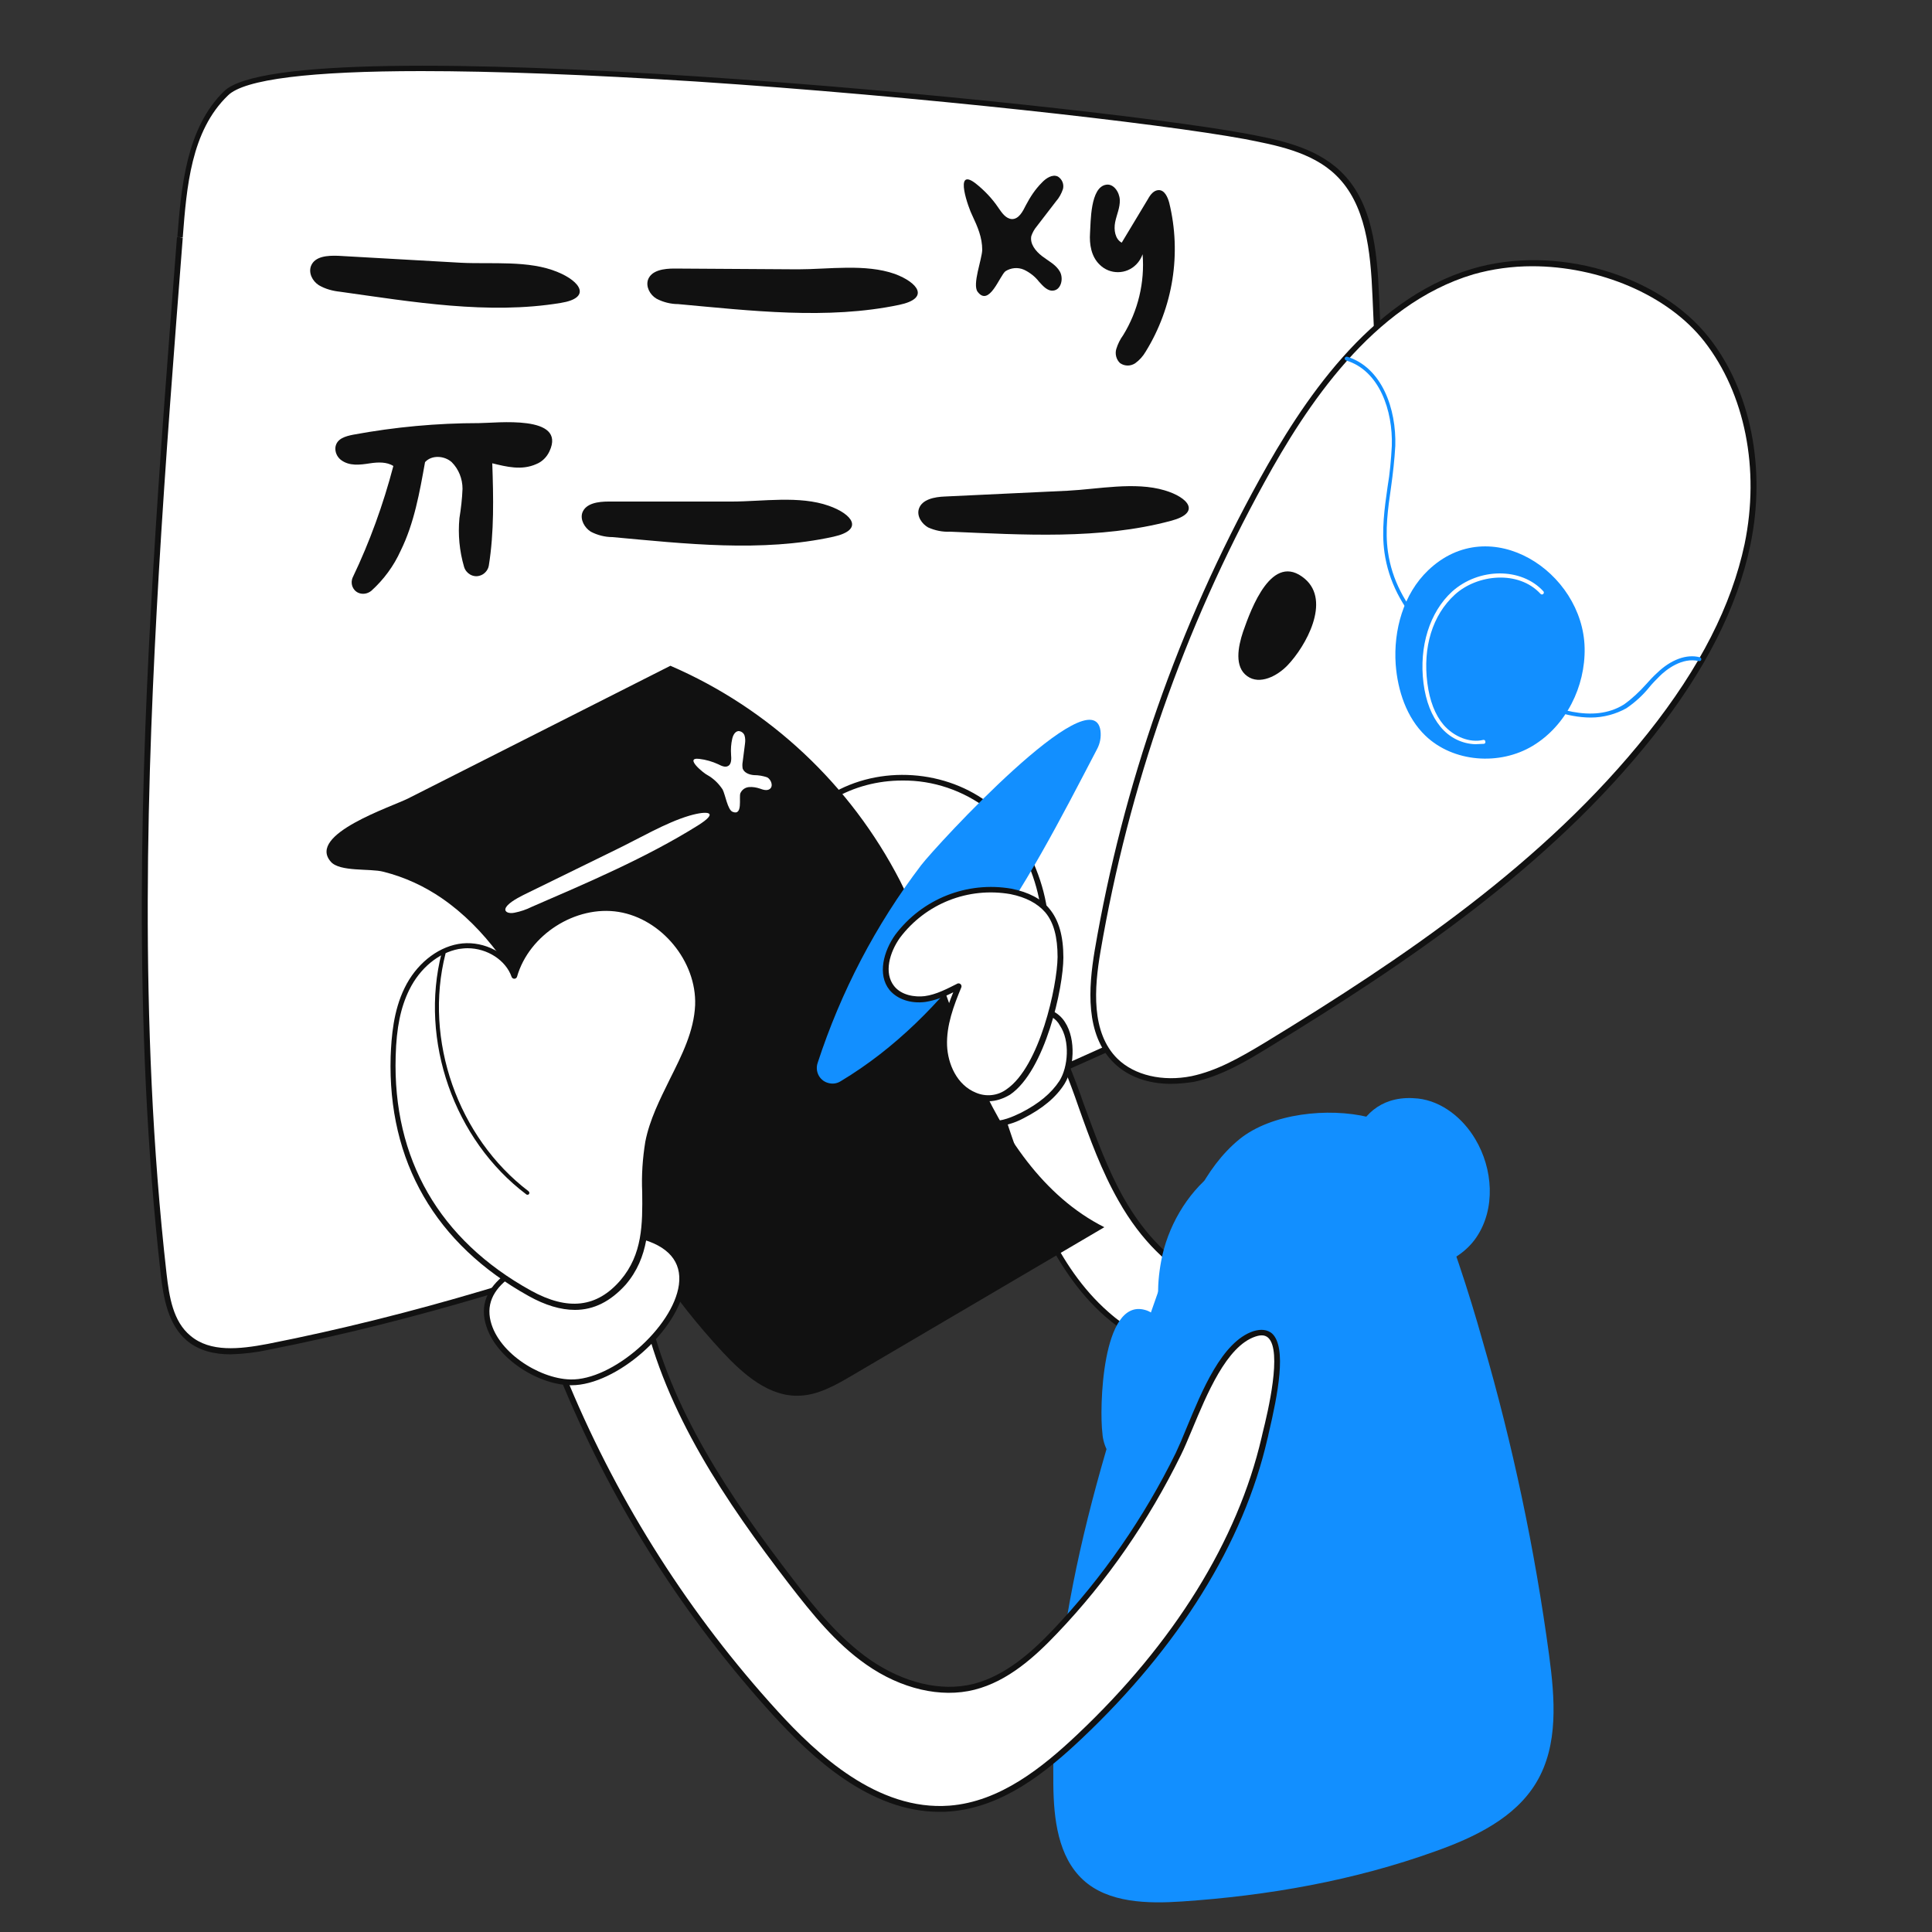 <svg transform="scale(1)" version="1.1" id="lwuWnUv5w0" xmlns="http://www.w3.org/2000/svg" xmlns:xlink="http://www.w3.org/1999/xlink" x="0px" y="0px" viewBox="0 0 500 500" xml:space="preserve" class="pbimage_pbimage__wrapper__image__0LEis false"><rect x="0" y="0" width="500" height="500" fill="#333333" stroke="none"/><title>Machine Learning 1</title><style type="text/css"> .st0{fill:#FFFFFF;} .st1{fill:#111111;} .st2{fill:#128FFF;}
 .st2{fill:#128FFF;}
 .st1{fill:#111111;}
 .st0{fill:#FFFFFF;}</style><g id="board"><path class="st0" d="M46.5,61.4c-2.2,28.9-4.5,57.9-6.2,86.8c-3.5,60.4-4.8,121.3,2,181.4c0.7,6,1.8,12.7,6.4,16.6
		c5.5,4.6,13.6,3.6,20.7,2.2c78.1-15.4,151.6-47.6,224.1-80.3c20.6-9.3,42.4-19.6,54.6-38.7c13.1-20.4,12.5-46.3,11.4-70.5L356,76.7
		c-0.5-11.4-1.5-24-9.8-31.9c-6.3-6-15.3-7.9-23.9-9.5c-44-8.2-246.9-27.8-263.9-11.2C48.7,33.6,47.5,48.7,46.5,61.4z" fill="#FFFFFF"></path><path class="st1" d="M59.7,350.5c-4.2,0-8.2-0.9-11.4-3.6c-4.8-4.1-6-11-6.7-17.1c-7.4-65.5-5-131.4-2-181.6
		c1.7-29,4-58.4,6.2-86.8l0,0l0.8,0l-0.7-0.1c1-12.5,2.2-28.1,12.1-37.7c17.4-16.9,222,3.1,264.6,11c7.9,1.5,17.6,3.3,24.3,9.7
		c8.3,7.9,9.5,20.4,10,32.4l3.6,82.3c1.2,27.1,1.1,51.2-11.5,71c-11.8,18.4-31.8,28.5-54.9,38.9C216,304,145.4,334.3,69.6,349.3
		C66.4,350,63.1,350.4,59.7,350.5z M109,18.4c-28.5,0-45.8,2.1-50,6.3c-9.6,9.2-10.7,23.8-11.7,36.7h-0.8l0.8,0.1v0
		c-2.2,28.4-4.5,57.8-6.2,86.8c-2.9,50.1-5.4,115.9,2,181.3c0.7,6.1,1.7,12.4,6.2,16.1c5.1,4.3,12.6,3.5,20,2.1
		c75.6-14.9,146.2-45.2,224-80.3c22.8-10.3,42.6-20.3,54.2-38.4c12.5-19.3,12.5-43.1,11.3-70.1l-3.6-82.3
		c-0.5-11.8-1.7-23.9-9.5-31.4c-6.3-6.1-15.9-7.8-23.5-9.3c-22.2-4.1-84.5-11.1-142-14.9C151.9,19.3,127.9,18.4,109,18.4z" fill="#111111"></path><path class="st1" d="M87.5,66.2c-2.7-0.1-6,0.1-7,2.6c-0.7,1.8,0.3,3.9,2,5c1.7,1,3.6,1.5,5.5,1.7c18.6,2.6,38.4,6,57.1,2.9
		c8.1-1.3,5.1-5.6-0.8-8c-7.4-3.1-17.1-2-25-2.4L87.5,66.2z" fill="#111111"></path><path class="st1" d="M174.5,69.5c-2.6,0-5.9,0.4-6.8,2.9c-0.6,1.8,0.5,3.9,2.2,4.9c1.7,0.9,3.7,1.4,5.6,1.4
		c18.7,1.7,38.6,4.1,57.2,0.2c8.1-1.7,4.8-5.8-1.1-8c-7.6-2.7-17.2-1.2-25.1-1.2L174.5,69.5z" fill="#111111"></path><path class="st1" d="M157.5,129.8c-2.6,0-5.9,0.4-6.8,2.9c-0.6,1.8,0.6,3.9,2.2,4.9c1.7,0.9,3.7,1.4,5.6,1.4
		c18.7,1.7,38.6,4,57.2-0.1c8.1-1.8,4.8-5.9-1.2-8c-7.6-2.7-17.2-1.1-25.1-1.1L157.5,129.8z" fill="#111111"></path><path class="st1" d="M244.5,128.5c-2.6,0.1-5.9,0.7-6.7,3.2c-0.6,1.9,0.8,3.9,2.4,4.8c1.8,0.8,3.7,1.2,5.7,1.1
		c18.8,0.8,38.8,2.1,57.1-2.8c8-2.1,4.5-6.1-1.6-7.9c-7.7-2.3-17.2-0.3-25.1,0.1L244.5,128.5z" fill="#111111"></path><path class="st1" d="M252.4,47.4c2.3,1.8,4.4,4,6,6.4c0.9,1.3,1.9,2.8,3.5,2.9c1.8,0,2.8-2,3.6-3.6c1.1-2.1,2.4-4.1,4.1-5.8
		c1.1-1.2,2.8-2.3,4.2-1.6c1.1,0.7,1.6,2,1.3,3.2c-0.4,1.2-1,2.3-1.8,3.2l-5,6.5c-0.6,0.7-1.1,1.6-1.4,2.5c-0.4,2,1.1,3.9,2.8,5.2
		s3.6,2.2,4.6,4s0.3,4.7-1.7,4.9c-1.5,0.2-2.7-1.2-3.7-2.3c-1-1.3-2.4-2.4-3.9-3.1c-1.6-0.7-3.4-0.5-4.8,0.4
		c-1.5,1.2-4.2,9.3-7.2,5.3c-1.4-1.9,1.1-8.3,1.2-10.8c0-3.3-1.2-6-2.6-9C250.8,54.2,246.7,43.1,252.4,47.4z" fill="#111111"></path><path class="st1" d="M282.1,60.3c-0.2,2.9,0.3,6.1,2.5,8.2c2.6,2.6,6.9,2.6,9.5-0.1c0.7-0.7,1.3-1.7,1.6-2.6
		c0.6,7.3-1.2,14.7-5,20.9c-0.8,1.1-1.4,2.3-1.8,3.6c-0.4,1.3,0,2.8,1,3.7c1.2,0.8,2.7,0.8,3.9,0c1.1-0.8,2-1.8,2.7-3
		c7.1-11.5,9.3-25.4,6.1-38.5c-0.4-1.5-1.2-3.3-2.7-3.3c-1.3,0-2.2,1.2-2.8,2.3l-6.8,11.3c-1.7-0.9-2.1-3.3-1.7-5.3s1.3-3.8,1.2-5.8
		s-1.6-4.2-3.5-3.9C282.1,48.4,282.3,57.6,282.1,60.3z" fill="#111111"></path><path class="st1" d="M91.4,112.5c-2,0.4-4.3,1-4.6,3.3c-0.1,1.2,0.4,2.4,1.4,3.2c2.2,1.7,5,1.3,7.6,0.9c2-0.3,4.3-0.4,6,0.7
		c-2.6,9.9-6.1,19.6-10.5,28.8c-0.7,1.5-0.1,3.3,1.4,4c1.1,0.5,2.4,0.3,3.4-0.5c3.2-2.9,5.8-6.4,7.6-10.4c3.5-7.1,4.9-15.1,6.3-22.9
		c1.7-1.9,5-1.7,6.9,0c1.8,1.8,2.8,4.3,2.8,6.9c-0.1,2.6-0.4,5.1-0.8,7.6c-0.4,4.2,0,8.5,1.2,12.6c0.5,1.7,2.3,2.8,4,2.3
		c1.2-0.3,2.2-1.4,2.4-2.6c1.4-8.7,1.2-17.7,0.9-26.5c3.7,0.9,7.6,1.9,11.4,0.2c1.5-0.6,2.7-1.8,3.4-3.3c4.5-9.6-13.9-7.3-18.2-7.3
		C113.1,109.5,102.2,110.5,91.4,112.5z" fill="#111111"></path></g><g id="ai"><path class="st0" d="M329.5,335c-16.3,2.2-31.2-10.3-39.3-24.6s-11.6-30.8-19-45.4c-6.2-1.1-11.9,4.7-13,10.9s0.9,12.4,2.9,18.4
		c5.7,16.7,12,34.2,25.2,45.8c20.2,17.9,50.8,17,69.9-2.1c4.2-4.1,17-19.3,13-26c-3.9-6.5-13,5.4-15.9,8.5
		C346.9,327.4,339.4,333.7,329.5,335z"></path><path class="st1" d="M320.6,353.6c-12.8,0-25.1-4.6-34.7-13c-13.7-12.1-20.2-31-25.5-46.1c-1.9-5.5-4.2-12.2-3-18.8
		s7.2-12.6,13.9-11.5c0.2,0,0.4,0.2,0.5,0.4c3.3,6.9,6.2,13.9,8.7,21.2c3,8.1,6,16.6,10.3,24.2c11.4,20.2,27.9,25.6,38.5,24.2l0,0
		c10.1-1.4,17.8-8.4,23.4-14.3c0.3-0.4,0.8-0.9,1.3-1.4c3.1-3.6,8.4-9.6,12.5-9.2c1.4,0.2,2.6,1,3.3,2.3
		c5.1,8.4-12.9,26.7-13.1,26.9c-7,6.9-15.8,11.7-25.4,13.9C327.9,353.2,324.2,353.6,320.6,353.6z M269.7,265.6
		c-5.3,0-9.8,5.2-10.8,10.4c-1.2,6.1,1,12.4,2.9,18c5.4,15.8,11.6,33.7,25,45.5c19.9,17.6,50.1,16.7,68.9-2.1
		c3.6-3.6,6.7-7.6,9.5-11.9c3.8-6,5-10.6,3.4-13.2c-0.4-0.8-1.2-1.4-2.1-1.5c-3.4-0.3-8.7,5.8-11.3,8.7c-0.5,0.6-1,1.1-1.3,1.5
		c-5.7,6.1-13.7,13.4-24.3,14.8c-11.1,1.5-28.3-4.1-40.1-25c-4.4-7.7-7.5-16.2-10.4-24.4c-2.4-7-5.2-13.9-8.4-20.6
		C270.3,265.6,270,265.6,269.7,265.6L269.7,265.6z"></path><path class="st2" d="M285.3,370.9c0.1,1.7,0.6,3.3,1.4,4.8c0.9,1.5,2.5,2.3,4.2,2.2c2.5-0.4,3.7-3.2,4.4-5.7
		c1.6-5.9,11.2-30.5,1-33.2C285.1,335.9,284.5,364.8,285.3,370.9z"></path><path class="st0" d="M274.9,280c-2.4,3.8-6.3,6.5-10.3,8.6c-2.5,1.4-5.3,2.2-8.2,2.2c-2.9-0.2-5.8-1.8-6.7-4.6
		c-0.8-2.5,0.2-5.1,1.5-7.4c2.6-4.7,10.9-16.2,16.7-17C277.7,260.3,278.6,274.2,274.9,280z"></path><path class="st1" d="M256.9,291.6h-0.6c-3.4-0.2-6.5-2.3-7.4-5.1c-0.7-2.2-0.2-4.8,1.5-8c2.4-4.3,10.9-16.5,17.2-17.4
		c3.1-0.7,6.3,0.7,8,3.4c3,4.6,2.3,12.1-0.1,16c-2.2,3.5-5.7,6.4-10.6,8.9C262.5,290.7,259.7,291.5,256.9,291.6z M269.2,262.4
		c-0.4,0-0.9,0-1.3,0.1c-5.4,0.8-13.6,12.1-16.1,16.7c-1.5,2.8-2,5-1.4,6.8c0.8,2.6,3.7,3.9,6,4.1c2.9,0.2,5.7-1.1,7.8-2.1
		c4.7-2.4,7.9-5.1,10-8.3c2.2-3.5,2.8-10.3,0.1-14.3C273.3,263.5,271.3,262.4,269.2,262.4z M274.9,280L274.9,280z"></path><path class="st2" d="M367,284.3c6.2,0.7,11.6,5.1,14.8,10.5c4.6,7.7,5.3,18,0.3,25.4s-16,10.5-23.5,5.6c-3.9-2.6-6.3-6.8-8-11.1
		C346,302.4,349.5,282.4,367,284.3z"></path><path class="st0" d="M326.7,124.3c-20.9,37.9-35.3,79.1-42.6,121.8c-1.7,9.8-2.5,21.4,4.6,28.4c5,5,12.9,6.1,19.8,4.7
		s13.1-5.1,19.2-8.8c36.6-22.2,72.7-46.8,99.3-80.3c11.6-14.6,21.3-31,25.1-49.2s0.9-38.3-10.5-53c-13.1-16.7-40.4-23.6-60.6-17.5
		C355.9,77.8,338.7,102.5,326.7,124.3z"></path><path class="st1" d="M303,280.5c-5.9,0-11.2-1.9-14.8-5.5c-7.4-7.3-6.5-19.4-4.9-29c7.3-42.8,21.7-84,42.7-122
		c10.8-19.5,28.1-46.4,54.9-54.4c21.6-6.5,48.5,1.4,61.4,17.8c10.8,13.7,14.8,33.8,10.7,53.6c-3.4,16.2-11.6,32.4-25.2,49.6
		c-26.9,33.9-63.8,58.7-99.5,80.5c-5.4,3.3-12.1,7.4-19.4,8.9C306.8,280.3,304.9,280.5,303,280.5z M396.5,68.9
		c-5.1,0-10.3,0.7-15.2,2.1c-26.2,7.8-43.4,34.4-54,53.7c-20.9,37.9-35.2,78.9-42.5,121.6c-1.6,9.3-2.5,20.9,4.4,27.7
		c4.4,4.3,11.7,6,19.2,4.5c6.5-1.4,12.2-4.6,19-8.7c35.6-21.7,72.3-46.4,99.1-80.1c13.5-17,21.6-33,25-48.9
		c4-19.4,0.1-38.9-10.4-52.4C431.6,76.2,413.7,68.9,396.5,68.9L396.5,68.9z M326.7,124.3L326.7,124.3z"></path><path class="st1" d="M321.7,163.5c-1.3,3.9-2.3,9.1,1.1,11.5c3.2,2.3,7.7,0,10.4-2.8c4.7-4.9,11.3-16.6,4.5-22.4
		C329.2,142.6,323.8,157.5,321.7,163.5z"></path><path class="st2" d="M320.8,294.8c-9.3,7.6-13.9,19.5-18,30.9c-15.8,44-30.8,89.4-30.2,136.2c0.1,8.8,1.2,18.6,7.7,24.6
		s16.7,6.2,25.6,5.6c22.3-1.5,44.5-5.4,65.6-13c10.1-3.6,20.6-8.6,26.1-17.8c5.8-9.7,4.8-21.8,3.3-33c-3.7-27.4-9.4-54.4-17.1-80.9
		c-3.8-13.6-8.3-27-13.5-40.2c-3.3-8.1-7.1-16-16.2-18.1C343.8,286.6,329.1,288.1,320.8,294.8z"></path><path class="st2" d="M300.5,326.4c-1.2,6.5-1.3,13.4,1.7,19.3c2.9,5.7,8.5,9.7,14.7,11.5c12.8,3.8,27.8-2.4,34.2-14.1
		c6.9-12.6,2.9-36.6-11.6-42.9C320.4,291.7,303.7,308.9,300.5,326.4z"></path><path class="st0" d="M256.1,208.9c-11.3-9.1-28.4-10.3-40.8-2.8s-19.2,23.3-16.1,37.5c3.1,14.2,16,25.7,30.5,27.1
		c13.2,1.3,33.9-6.3,39.2-19.8C274.2,237.4,266.8,217.5,256.1,208.9z"></path><path class="st1" d="M232.7,271.7c-1.1,0-2.1,0-3.1-0.1c-14.8-1.5-27.9-13.1-31.1-27.7c-3.2-14.6,3.7-30.6,16.4-38.3
		s30.1-6.5,41.7,2.8c10.7,8.6,18.5,28.8,13,42.9c-2.5,6.4-8.5,12-17,15.9C246.3,270,239.5,271.6,232.7,271.7z M233.5,202
		c-6.3,0-12.5,1.6-17.9,4.8c-12.2,7.4-18.8,22.9-15.8,36.7c3.1,13.9,15.6,25.1,29.8,26.5c13.7,1.4,33.5-6.8,38.5-19.4
		c4.4-11.1,0-31.1-12.5-41.2C249.3,204.6,241.5,201.9,233.5,202z"></path><path class="st1" d="M114.4,232.5c11.3,7.8,19.2,19.7,25.1,32c6,12.3,10.2,25.5,15.9,38c7.9,17.4,18.6,33.4,31.6,47.4
		c5.4,5.8,12.1,11.7,20,11.3c4.8-0.2,9.2-2.7,13.3-5.1l65.5-38.5c-15.9-8-26.2-23.9-33.3-40.2s-11.5-33.7-19.6-49.5
		c-12.8-24.8-33.7-44.5-59.4-55.6l-67.8,34.3c-4.3,2.2-26.3,9.3-20.1,16.4c2.3,2.7,10.2,1.7,13.6,2.6
		C104.8,227,109.9,229.4,114.4,232.5z"></path><path class="st2" d="M211.6,275.1c-0.7,2.1,0.4,4.4,2.5,5.1c1.2,0.4,2.4,0.3,3.5-0.4c14-8.4,25.8-20.3,35.5-33.5
		c12.1-16.2,21.4-34.4,30.8-52.4c0.8-1.5,1.1-3.1,0.9-4.8c-2-14.2-42.4,29.6-46.4,34.8C226.6,239.4,217.6,256.7,211.6,275.1z"></path><path class="st0" d="M135.5,231.6c-2,1-4.4,2.4-4.7,3.6c-0.2,0.9,1,1.3,2.4,1c1.5-0.3,3-0.8,4.4-1.5c14.3-6.2,29.6-12.7,42.9-21
		c5.8-3.6,2.7-4-2.1-2.6c-6.1,1.8-13,5.9-19,8.8L135.5,231.6z"></path><path class="st0" d="M181,196.4c1.7,0.2,3.4,0.7,4.9,1.4c0.8,0.4,1.8,0.9,2.6,0.4s0.8-1.8,0.7-2.9c-0.1-1.4,0-2.8,0.3-4.1
		c0.2-0.9,0.7-1.9,1.6-2c0.7,0,1.4,0.5,1.6,1.2c0.2,0.7,0.2,1.4,0.1,2.1l-0.6,4.7c-0.1,0.5-0.1,1.1,0,1.7c0.4,1.1,1.7,1.6,2.9,1.7
		c1.2,0,2.4,0.2,3.5,0.6c1,0.6,1.6,2.3,0.6,3c-0.7,0.5-1.7,0.2-2.5-0.1c-0.9-0.3-1.9-0.5-2.9-0.4c-1,0.1-1.8,0.7-2.2,1.6
		c-0.4,1.1,0.7,5.9-2,4.8c-1.3-0.5-1.9-4.5-2.6-5.8c-1-1.5-2.3-2.8-3.9-3.7C182.2,200.2,176.9,195.9,181,196.4z"></path><path class="st0" d="M273,422.2c-5.9,6.2-12.7,12.3-21.1,14.4c-9.4,2.3-19.5-0.9-27.4-6.4s-14.1-13.2-20-20.9
		c-16.4-21.3-32-44.2-37.7-70.5c-4.3-0.4-8.8-0.8-12.9,0.4s-8.2,4.1-9.3,8.3c-1,3.8,0.5,7.8,2,11.4c13.1,31,31.3,59.6,53.9,84.5
		c12,13.2,27.4,26.1,45.1,24.8c13-1,24.1-9.6,33.6-18.6c22.1-20.9,40.9-47.2,47.9-77.3c1.3-5.7,7.9-30.5-2.6-27.1
		c-10,3.3-15.7,23-19.7,31.1C296.6,393.1,285.9,408.6,273,422.2z"></path><path class="st1" d="M243.1,468.9c-18.1,0-33.1-14.2-43.1-25.1c-22.7-25-41-53.6-54-84.7c-1.6-3.8-3.1-7.9-2-11.9
		c1.3-4.9,5.9-7.8,9.8-8.8c4.4-1.2,9.1-0.8,13.2-0.4c0.3,0,0.6,0.3,0.7,0.6c5.6,26,21.4,49.1,37.6,70.2c6,7.9,12.1,15.3,19.8,20.7
		c8.7,6,18.4,8.4,26.8,6.3c8.3-2.1,15.2-8.3,20.7-14.1l0.5,0.5l-0.5-0.5c12.8-13.5,23.5-29,31.7-45.7c0.8-1.7,1.8-4,2.8-6.5
		c3.9-9.4,9.1-22.3,17.3-25c2-0.6,3.6-0.4,4.8,0.6c3.9,3.6,1.5,15.8-0.9,26c-0.1,0.5-0.2,1-0.3,1.3c-6.2,27-22.9,53.8-48.1,77.6
		c-9.2,8.7-20.4,17.7-34,18.8C244.9,468.9,244,468.9,243.1,468.9z M160.4,339.1c-2.1,0-4.2,0.2-6.3,0.7c-3.5,1-7.6,3.5-8.7,7.8
		c-0.9,3.5,0.5,7.3,2,10.9c13,31,31.2,59.5,53.8,84.3c10.2,11.2,25.9,25.9,44.5,24.5c13.1-1,24.1-9.9,33.1-18.4
		c25-23.6,41.5-50.2,47.7-76.9c0.1-0.4,0.2-0.8,0.3-1.3c1.3-5.2,5.1-21.1,1.4-24.5c-0.8-0.7-1.8-0.8-3.3-0.3
		c-7.5,2.5-12.6,15-16.4,24.1c-1.1,2.6-2,4.8-2.9,6.6c-8.3,16.9-19,32.5-32,46.1c-5.7,6-12.7,12.4-21.4,14.6s-19-0.2-28-6.5
		c-7.9-5.5-14-13.1-20.1-21c-16.2-21.1-31.9-44.2-37.7-70.3C164.3,339.3,162.3,339.1,160.4,339.1z"></path><path class="st0" d="M150.6,321.7c4.8-1.7,10-3.2,15-2c26.3,6.5-0.8,38.4-18,38c-8.5-0.2-19.9-7.5-21.5-16.5
		C124,329.4,142.2,324.7,150.6,321.7z"></path><path class="st1" d="M147.9,358.5h-0.3c-8.9-0.2-20.5-7.7-22.2-17.1c-2-11.2,13.1-16.3,22.1-19.4c1-0.4,2-0.7,2.9-1
		c5-1.8,10.4-3.3,15.4-2c8.2,2,12.3,6.9,11.4,13.6C175.6,344.4,159.5,358.5,147.9,358.5z M161.7,320c-3.8,0.2-7.4,1-10.9,2.4l0,0
		c-0.9,0.3-1.8,0.6-2.9,1c-9.1,3.1-22.8,7.7-21.1,17.7c1.5,8.6,12.6,15.7,20.8,15.9c10.9,0.3,26.6-13.5,28.1-24.5
		c0.8-6-2.8-10.1-10.3-12C164.2,320.1,163,320,161.7,320z"></path><path class="st0" d="M101.8,273.3c0.2-6,0.9-12.1,3.6-17.4c2.6-5.4,7.4-9.9,13.3-11s12.6,2.1,14.5,7.7
		c3.2-11.3,15.5-19.2,27.1-17.3s20.9,13.1,20.5,24.8c-0.5,12.7-10.6,23.1-12.9,35.5c-2.4,12.3,2.4,25.7-6.5,36.1
		c-7,8.1-15.3,7.7-24.2,2.8C113.5,321.6,101,300.4,101.8,273.3z"></path><path class="st1" d="M148.8,339c-3.7,0-7.7-1.2-12-3.6c-24.1-13.4-36.5-34.8-35.7-62c0.2-5.1,0.7-11.8,3.6-17.7
		c2.9-6,8.2-10.4,13.9-11.4s11.9,1.7,14.5,6.4c4.1-10.6,16.1-17.8,27.3-16c11.9,1.9,21.5,13.6,21.1,25.6c-0.3,7.2-3.6,13.7-6.7,20
		c-2.5,5-5.2,10.2-6.2,15.7c-0.7,4.2-0.9,8.4-0.7,12.7c0.1,8.2,0.1,16.7-6,23.8C158,336.8,153.7,339,148.8,339z M121,245.4
		c-0.8,0-1.5,0.1-2.3,0.2c-5.2,1-10,4.9-12.8,10.6c-2.2,4.5-3.3,9.7-3.5,17.1l0,0c-0.8,26.6,11.3,47.6,35,60.7
		c9.6,5.3,17.1,4.4,23.2-2.7c5.7-6.7,5.7-14.5,5.6-22.8c-0.2-4.3,0.1-8.7,0.8-13c1.1-5.7,3.8-11,6.3-16.1c3.2-6.4,6.3-12.5,6.6-19.3
		c0.4-11.3-8.7-22.3-19.8-24.1s-23.2,5.9-26.3,16.8c-0.1,0.3-0.4,0.5-0.7,0.5c-0.3,0-0.6-0.2-0.7-0.5
		C130.9,248.5,126.1,245.4,121,245.4z M101.7,273.3L101.7,273.3z"></path><path class="st0" d="M274.4,247.7c0-4.3-0.6-8.8-3.4-12.1c-2.3-2.8-5.9-4.2-9.4-4.9c-11.2-2-22.5,2.4-29.3,11.6
		c-2.8,3.9-4.5,9.6-1.5,13.4c2,2.5,5.5,3.3,8.6,2.9s6-1.9,8.8-3.4c-2,4.9-4,10.1-3.8,15.4s3,10.9,7.9,12.9
		C267.2,289.4,274.4,257,274.4,247.7z"></path><path class="st1" d="M255.8,285c-1.3,0-2.6-0.3-3.8-0.8c-5.6-2.2-8.2-8.4-8.4-13.5c-0.2-4.8,1.3-9.5,3.1-13.9
		c-2.3,1.2-4.7,2.1-7.2,2.5c-3.8,0.5-7.3-0.7-9.3-3.1c-3.2-4-1.5-10.1,1.5-14.3c7-9.3,18.6-13.9,30.1-11.9c4.4,0.9,7.7,2.6,9.8,5.2
		c2.4,2.9,3.6,7,3.6,12.6l0,0c0,7.8-4.7,29.3-13.8,35.5C259.7,284.3,257.8,285,255.8,285z M248.1,254.5c0.2,0,0.4,0.1,0.5,0.2
		c0.2,0.2,0.3,0.5,0.2,0.8c-2,4.8-3.9,9.9-3.7,15.1c0.2,4.7,2.5,10.2,7.5,12.2c2.6,1.1,5.6,0.8,7.9-0.9c8.6-5.9,13.1-26.7,13.2-34.2
		c0-5.2-1-9-3.2-11.6c-2-2.3-5-3.9-9-4.7c-10.9-1.9-21.9,2.4-28.6,11.3c-2.7,3.8-4.2,9.1-1.5,12.5c1.9,2.4,5.4,2.9,7.9,2.6
		c3-0.4,5.8-1.9,8.6-3.3C247.9,254.5,248,254.5,248.1,254.5z M274.4,247.7L274.4,247.7z"></path><path class="st2" d="M411.7,185.7c-6.3,0-12.8-2.7-17.9-5.1c-21.9-10.7-33.4-22.9-35.5-37.6c-0.8-5.7,0-11.4,0.8-17
		c0.6-3.5,0.9-7,1.1-10.6c0.3-9.1-3.2-19.5-11.8-22.1c-0.3-0.1-0.4-0.4-0.4-0.6c0.1-0.3,0.4-0.4,0.6-0.4
		c9.1,2.8,12.8,13.6,12.5,23.1c-0.2,3.6-0.6,7.1-1.1,10.7c-0.8,5.5-1.6,11.2-0.8,16.7c2,14.2,13.4,26.3,34.9,36.8
		c7.4,3.6,18.1,7.8,26.2,2.7c2.1-1.5,4-3.3,5.7-5.2c0.9-1,1.8-2,2.8-2.9c3.6-3.5,7.7-5,11.1-4.1c0.3,0.1,0.4,0.3,0.4,0.6
		c-0.1,0.3-0.3,0.4-0.6,0.4c0,0,0,0,0,0c-4.4-1.1-8.6,2.3-10.2,3.9c-0.9,0.9-1.9,1.9-2.7,2.9c-1.7,2.1-3.7,3.9-5.9,5.4
		C418.2,184.8,415,185.7,411.7,185.7z"></path><path class="st2" d="M369.6,147.6c-6.4,6.1-9,15.5-8.4,24.3c0.5,6.8,2.8,13.8,7.7,18.5c7.2,6.9,19.2,7.8,27.8,2.6
		s13.6-15.3,13.4-25.3C409.7,148,385.7,132.2,369.6,147.6z"></path><path class="st0" d="M381.8,192.6c-3.5-0.1-6.8-1.8-9-4.5c-2.3-2.8-3.8-6.6-4.4-11.3c-1.2-9.5,1.6-18.4,7.4-23.7
		c6.9-6.2,17.9-6.3,23.6-0.1c0.2,0.2,0.2,0.5,0,0.7c-0.2,0.2-0.5,0.2-0.7,0c0,0,0,0,0,0c-5.7-6.2-16.4-5.1-22.2,0.2
		s-8.3,13.6-7.1,22.9c0.6,4.6,2,8.2,4.2,10.8c2.7,3.1,6.8,4.7,10.2,3.9c0.3-0.1,0.6,0.1,0.6,0.4c0.1,0.3-0.1,0.6-0.4,0.6l0,0
		C383.3,192.5,382.5,192.6,381.8,192.6z"></path><path class="st1" d="M136.5,309.2c-0.1,0-0.2,0-0.3-0.1c-18.7-14.1-27.7-39.8-21.9-62.5c0.1-0.3,0.3-0.4,0.6-0.4
		c0.3,0.1,0.4,0.3,0.4,0.6c-5.7,22.3,3.2,47.6,21.5,61.5c0.2,0.2,0.3,0.5,0.1,0.7c0,0,0,0,0,0C136.8,309.2,136.6,309.2,136.5,309.2z
		"></path></g></svg>
